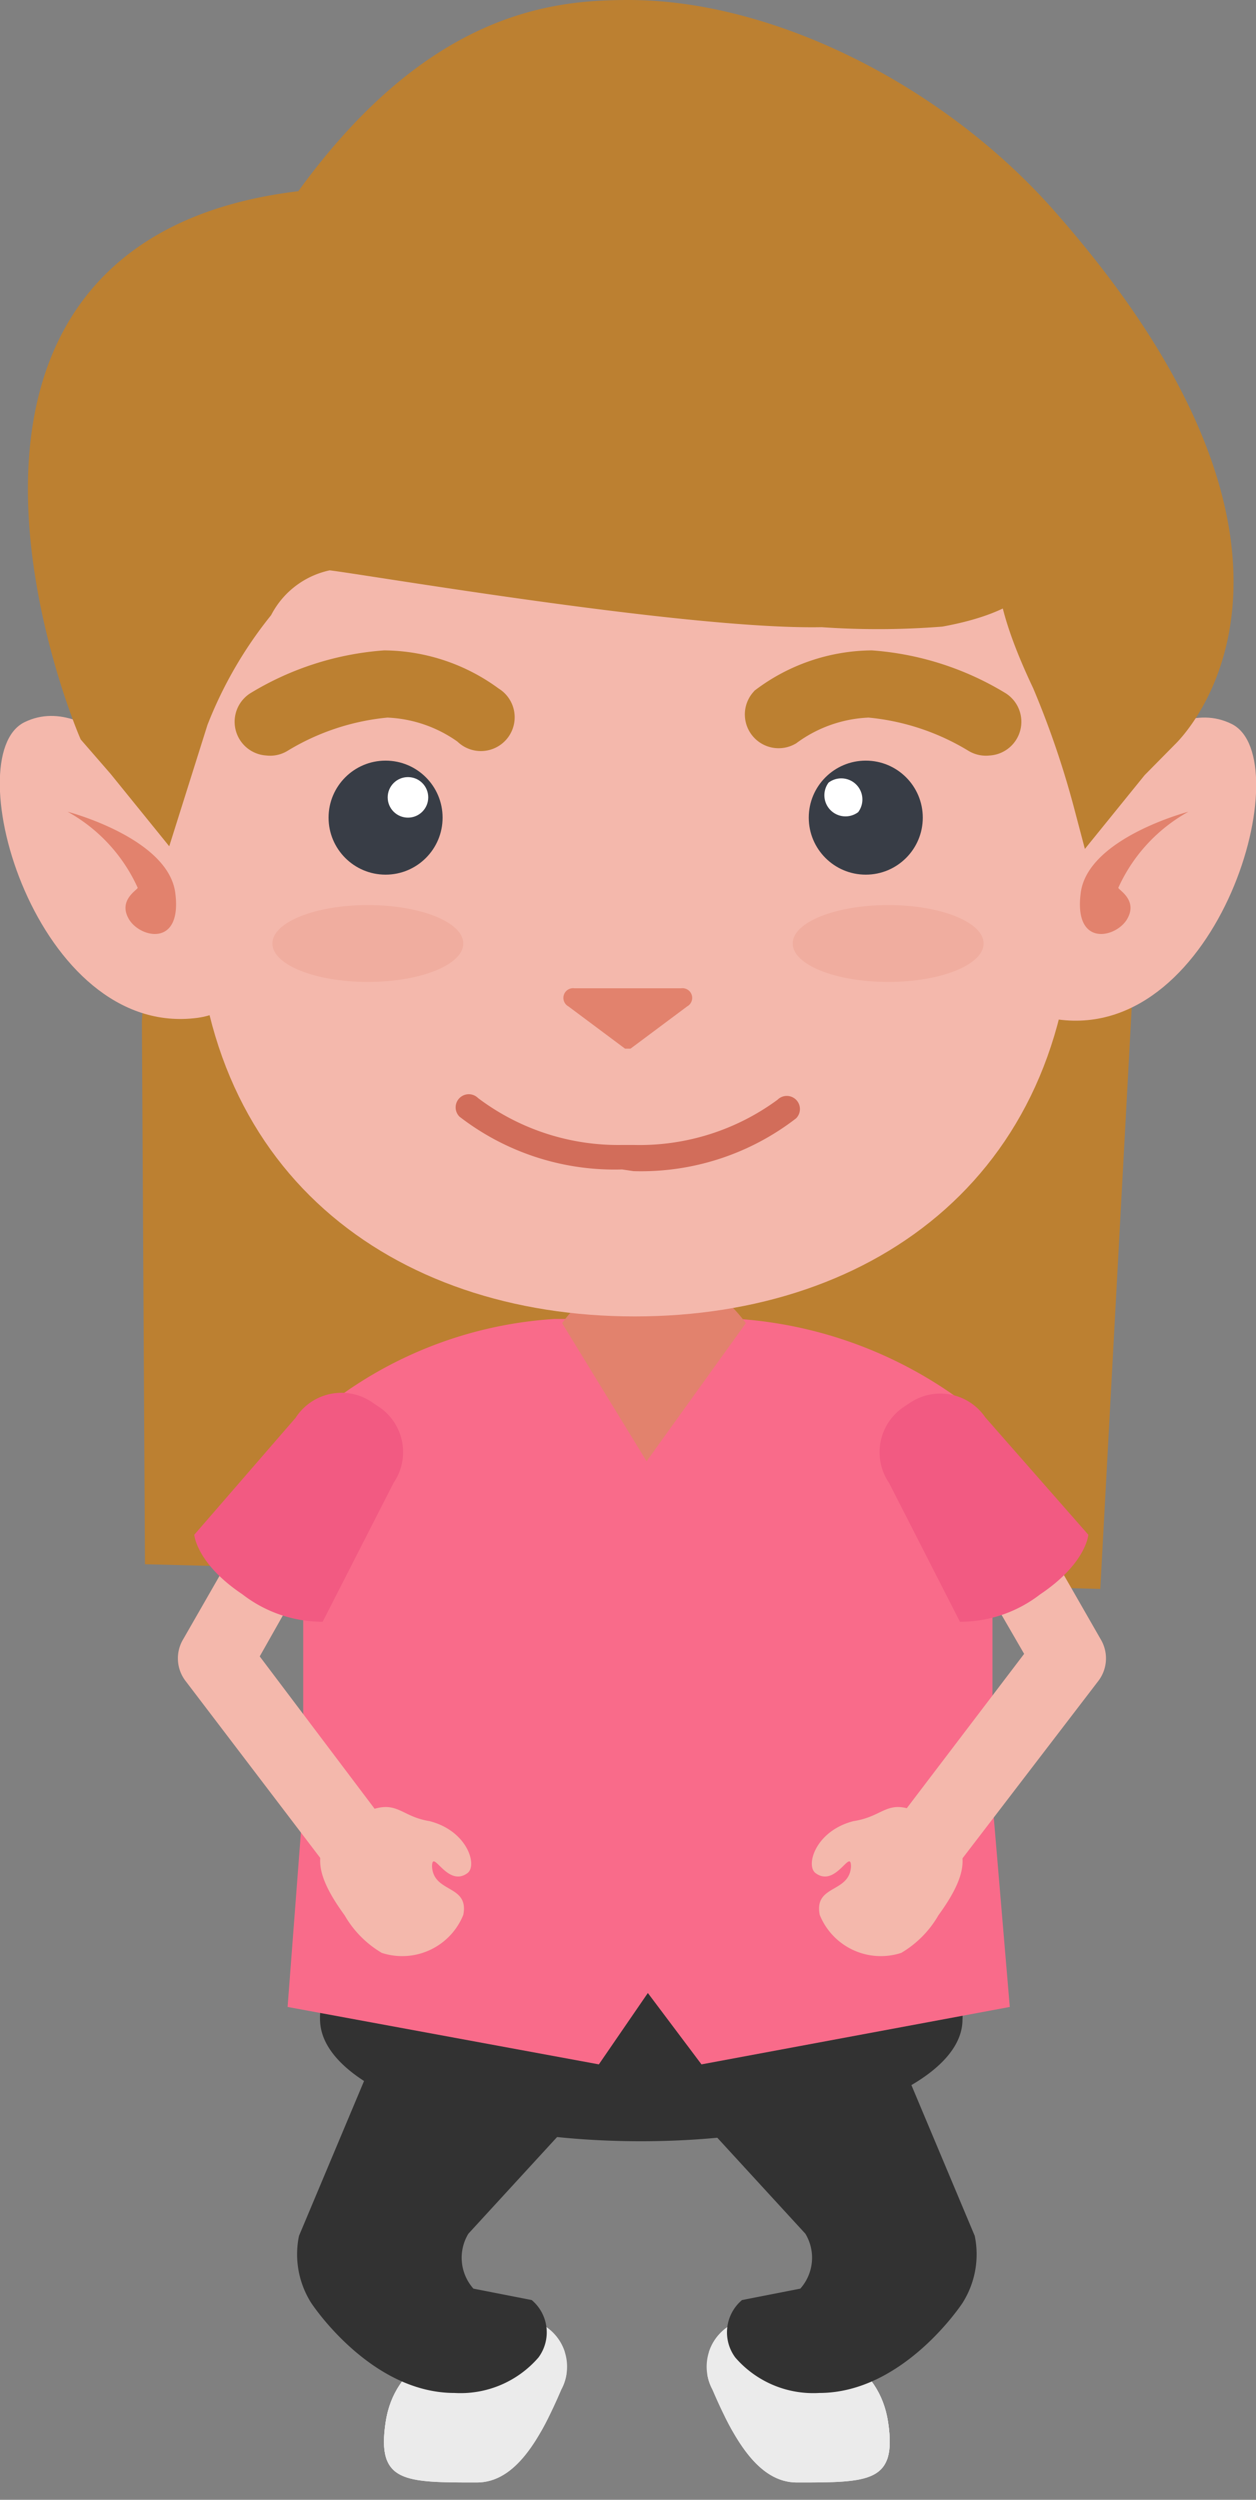 <svg xmlns="http://www.w3.org/2000/svg" xmlns:xlink="http://www.w3.org/1999/xlink" viewBox="0 0 29.74 59.19"><rect x="0" y="0" width="29.74" height="59.19" fill="#808080" stroke="none"/><defs><style>.cls-1{fill:#ebebeb;}.cls-2{fill:#bc8031;stroke:#bc8031;stroke-miterlimit:10;}.cls-3{fill:#323232;}.cls-4{clip-path:url(#clip-path);}.cls-5{clip-path:url(#clip-path-2);}.cls-6{fill:#f96b8a;}.cls-11,.cls-7{fill:#e2826d;}.cls-8{fill:#f4b8ac;}.cls-9{fill:#f25a82;}.cls-10{fill:#d26d5a;}.cls-11{opacity:0.2;}.cls-12{fill:#383d46;}.cls-13{fill:#fff;}</style><clipPath id="clip-path"><path class="cls-1" d="M17.4,55a1.14,1.14,0,0,0-.53,1.58c.49,1.14,1.07,2.2,2,2.2,1.72,0,2.37,0,2.16-1.42S19.56,55.55,18.6,55,17.79,54.67,17.4,55Z"/></clipPath><clipPath id="clip-path-2"><path class="cls-1" d="M12.76,55a1.14,1.14,0,0,1,.53,1.58c-.49,1.14-1.07,2.2-2,2.2-1.72,0-2.37,0-2.16-1.42S10.6,55.55,11.55,55,12.36,54.67,12.76,55Z"/></clipPath></defs><title>pep6</title><g id="Capa_2" data-name="Capa 2"><g id="personals"><path class="cls-2" d="M3.86,24.2l.07,12.35,21.65.56,1.11-20.54S4.35,15.18,3.86,24.2Z"/><path class="cls-3" d="M22.82,47.69c0-1.07-.87-4.14-1.95-4.14H9.53c-1.08,0-1.95,3.07-1.95,4.14h0a1.27,1.27,0,0,0,0,.18c.08,1.57,3.45,2.83,7.6,2.83s7.61-1.29,7.61-2.88h0a.68.68,0,0,0,0-.12Z"/><path class="cls-1" d="M17.4,55a1.14,1.14,0,0,0-.53,1.58c.49,1.14,1.07,2.2,2,2.2,1.72,0,2.37,0,2.16-1.42S19.56,55.55,18.6,55,17.79,54.67,17.4,55Z"/><g class="cls-4"><path class="cls-1" d="M21,56.64l.41.78a1,1,0,0,1-.18,1.16l-.07.07a1.83,1.83,0,0,1-1.31.52H18.69a1.77,1.77,0,0,1-1.46-.65l-.09-.12a1,1,0,0,1,0-1.11l.61-1A1.64,1.64,0,0,1,19,55.71h1C20.48,55.71,20.85,56.29,21,56.64Z"/><path class="cls-1" d="M20.51,55.6s1.6,2.6.16,2.74-2.32.26-2.92-.35-1-1.07-1-1.51-.09-1.86,1.16-1.74S20,54.72,20.51,55.6Z"/></g><path class="cls-3" d="M19.4,56.66h0c2,0,3.39-2.13,3.39-2.13a2.15,2.15,0,0,0,.29-1.59l-1.68-4-6-.05,3.67,4a1.1,1.1,0,0,1-.12,1.3l-1.38.27a1,1,0,0,0-.16,1.36A2.44,2.44,0,0,0,19.4,56.66Z"/><path class="cls-1" d="M12.76,55a1.14,1.14,0,0,1,.53,1.58c-.49,1.14-1.07,2.2-2,2.2-1.72,0-2.37,0-2.16-1.42S10.6,55.55,11.55,55,12.36,54.67,12.76,55Z"/><g class="cls-5"><path class="cls-1" d="M9.12,56.64l-.41.78a1,1,0,0,0,.18,1.16l.07.07a1.83,1.83,0,0,0,1.31.52h1.19a1.77,1.77,0,0,0,1.46-.65l.09-.12a1,1,0,0,0,0-1.11l-.61-1a1.64,1.64,0,0,0-1.28-.61h-1C9.68,55.71,9.31,56.29,9.12,56.64Z"/><path class="cls-1" d="M9.65,55.6S8,58.2,9.49,58.34s2.32.26,2.92-.35,1-1.07,1-1.51.09-1.86-1.16-1.74S10.14,54.72,9.65,55.6Z"/></g><path class="cls-3" d="M10.76,56.66h0c-2,0-3.39-2.13-3.39-2.13a2.15,2.15,0,0,1-.29-1.59l1.68-4,6-.05-3.67,4a1.1,1.1,0,0,0,.12,1.3l1.38.27a1,1,0,0,1,.16,1.36A2.44,2.44,0,0,1,10.76,56.66Z"/><path class="cls-6" d="M23.91,47.52l-7.3,1.36-1.27-1.69-1.16,1.69L6.81,47.52l.37-4.85V33.76a9.72,9.72,0,0,1,5.95-2.53H17.5a10.11,10.11,0,0,1,6,2.53v8.91Z"/><path class="cls-7" d="M17.66,31.33,15.31,34.6l-2-3.27A3.3,3.3,0,0,1,15.47,30,3.3,3.3,0,0,1,17.66,31.33Z"/><path class="cls-8" d="M8.88,44.25a.88.88,0,0,1-1.23-.17L4.4,39.81a.88.88,0,0,1-.06-1l1.72-3a.88.88,0,1,1,1.52.88L6.15,39.22,9,43A.88.88,0,0,1,8.88,44.25Z"/><path class="cls-9" d="M4.6,36.34s.05.68,1.14,1.41a3.1,3.1,0,0,0,1.9.65l1.68-3.29A1.29,1.29,0,0,0,9,33.33l-.15-.1A1.29,1.29,0,0,0,7,33.57Z"/><path class="cls-8" d="M8.16,45.35a2.45,2.45,0,0,0,.88.89,1.56,1.56,0,0,0,1.93-.9c.14-.72-.7-.51-.74-1.14,0-.46.36.51.84.15.24-.18,0-1-.9-1.23C9.41,43,9.4,42.51,8.46,43,7.36,43.58,7.33,44.21,8.16,45.35Z"/><path class="cls-8" d="M21.5,44.25a.88.88,0,0,0,1.23-.17L26,39.81a.88.88,0,0,0,.06-1l-1.72-3a.88.88,0,1,0-1.52.88l1.43,2.47L21.33,43A.88.88,0,0,0,21.5,44.25Z"/><path class="cls-9" d="M25.77,36.34s-.05.68-1.14,1.41a3.1,3.1,0,0,1-1.9.65l-1.68-3.29a1.29,1.29,0,0,1,.34-1.79l.15-.1a1.29,1.29,0,0,1,1.79.34Z"/><path class="cls-8" d="M22.22,45.35a2.45,2.45,0,0,1-.88.89,1.56,1.56,0,0,1-1.93-.9c-.14-.72.7-.51.74-1.14,0-.46-.36.51-.84.15-.24-.18,0-1,.9-1.23C21,43,21,42.51,21.92,43,23,43.58,23.05,44.21,22.22,45.35Z"/><ellipse class="cls-8" cx="14.66" cy="17.42" rx="11.54" ry="7.91"/><path class="cls-8" d="M25.43,21.17c0,6.56-4.66,10-10.4,10s-10.4-3.43-10.4-10S9.28,9.3,15,9.3,25.43,14.62,25.43,21.17Z"/><path class="cls-7" d="M14.87,24.83l.06,0,1.34-1a.23.23,0,0,0-.14-.43H13.6a.23.23,0,0,0-.14.43l1.34,1Z"/><path class="cls-10" d="M15,27.73a6,6,0,0,0,3.85-1.25.31.31,0,1,0-.44-.44A5.51,5.51,0,0,1,15,27.11h-.26A5.51,5.51,0,0,1,11.32,26a.31.31,0,1,0-.44.44,6,6,0,0,0,3.85,1.25Z"/><path class="cls-8" d="M25.75,19s1.78-2.66,3.41-1.86-.28,7.51-4.1,7C22.34,23.71,25.75,19,25.75,19Z"/><path class="cls-8" d="M4,19S2.21,16.3.58,17.1s.28,7.51,4.1,7C7.4,23.71,4,19,4,19Z"/><path class="cls-2" d="M22.25,14.34c3.24-.6.85-2.08,2.67,1.75a21.86,21.86,0,0,1,1,2.93l.81-1,.73-.74s4.24-3.93-2.91-12C22,2.41,18.12.5,14.89.5,13.19.5,10.37.72,7.34,5c-9.81,1-5,12.24-5,12.24L3,18l.81,1,.63-2A10.33,10.33,0,0,1,6,14.29,2.54,2.54,0,0,1,7.78,13c.33,0,8.44,1.42,11.69,1.35A18.81,18.81,0,0,0,22.25,14.34Z"/><path class="cls-2" d="M23.39,17.39a.3.3,0,0,0,.16-.55,6.56,6.56,0,0,0-2.92-.94,4.13,4.13,0,0,0-2.42.82.3.3,0,0,0,.37.46,3.59,3.59,0,0,1,2-.69,6.06,6.06,0,0,1,2.61.86A.3.3,0,0,0,23.39,17.39Z"/><path class="cls-2" d="M6.35,17.39a.3.3,0,0,1-.16-.55,6.56,6.56,0,0,1,2.92-.94,4.13,4.13,0,0,1,2.42.82.3.3,0,1,1-.37.46,3.59,3.59,0,0,0-2-.69,6.06,6.06,0,0,0-2.61.86A.29.29,0,0,1,6.35,17.39Z"/><path class="cls-7" d="M28.14,19.22s-2.38.62-2.55,1.92.84,1.07,1.1.62-.21-.69-.21-.74A3.89,3.89,0,0,1,28.14,19.22Z"/><path class="cls-7" d="M1.6,19.22s2.38.62,2.55,1.92-.84,1.07-1.1.62.21-.69.21-.74A3.89,3.89,0,0,0,1.6,19.22Z"/><ellipse class="cls-11" cx="21.03" cy="22.34" rx="2.26" ry="0.91"/><ellipse class="cls-11" cx="8.71" cy="22.34" rx="2.26" ry="0.91"/><circle class="cls-12" cx="9.13" cy="19.36" r="1.35"/><circle class="cls-12" cx="20.5" cy="19.36" r="1.35"/><circle class="cls-13" cx="9.66" cy="18.88" r="0.48"/><path class="cls-13" d="M19.62,18.53a.5.5,0,0,0,.7.7A.5.5,0,0,0,19.62,18.53Z"/></g></g></svg>